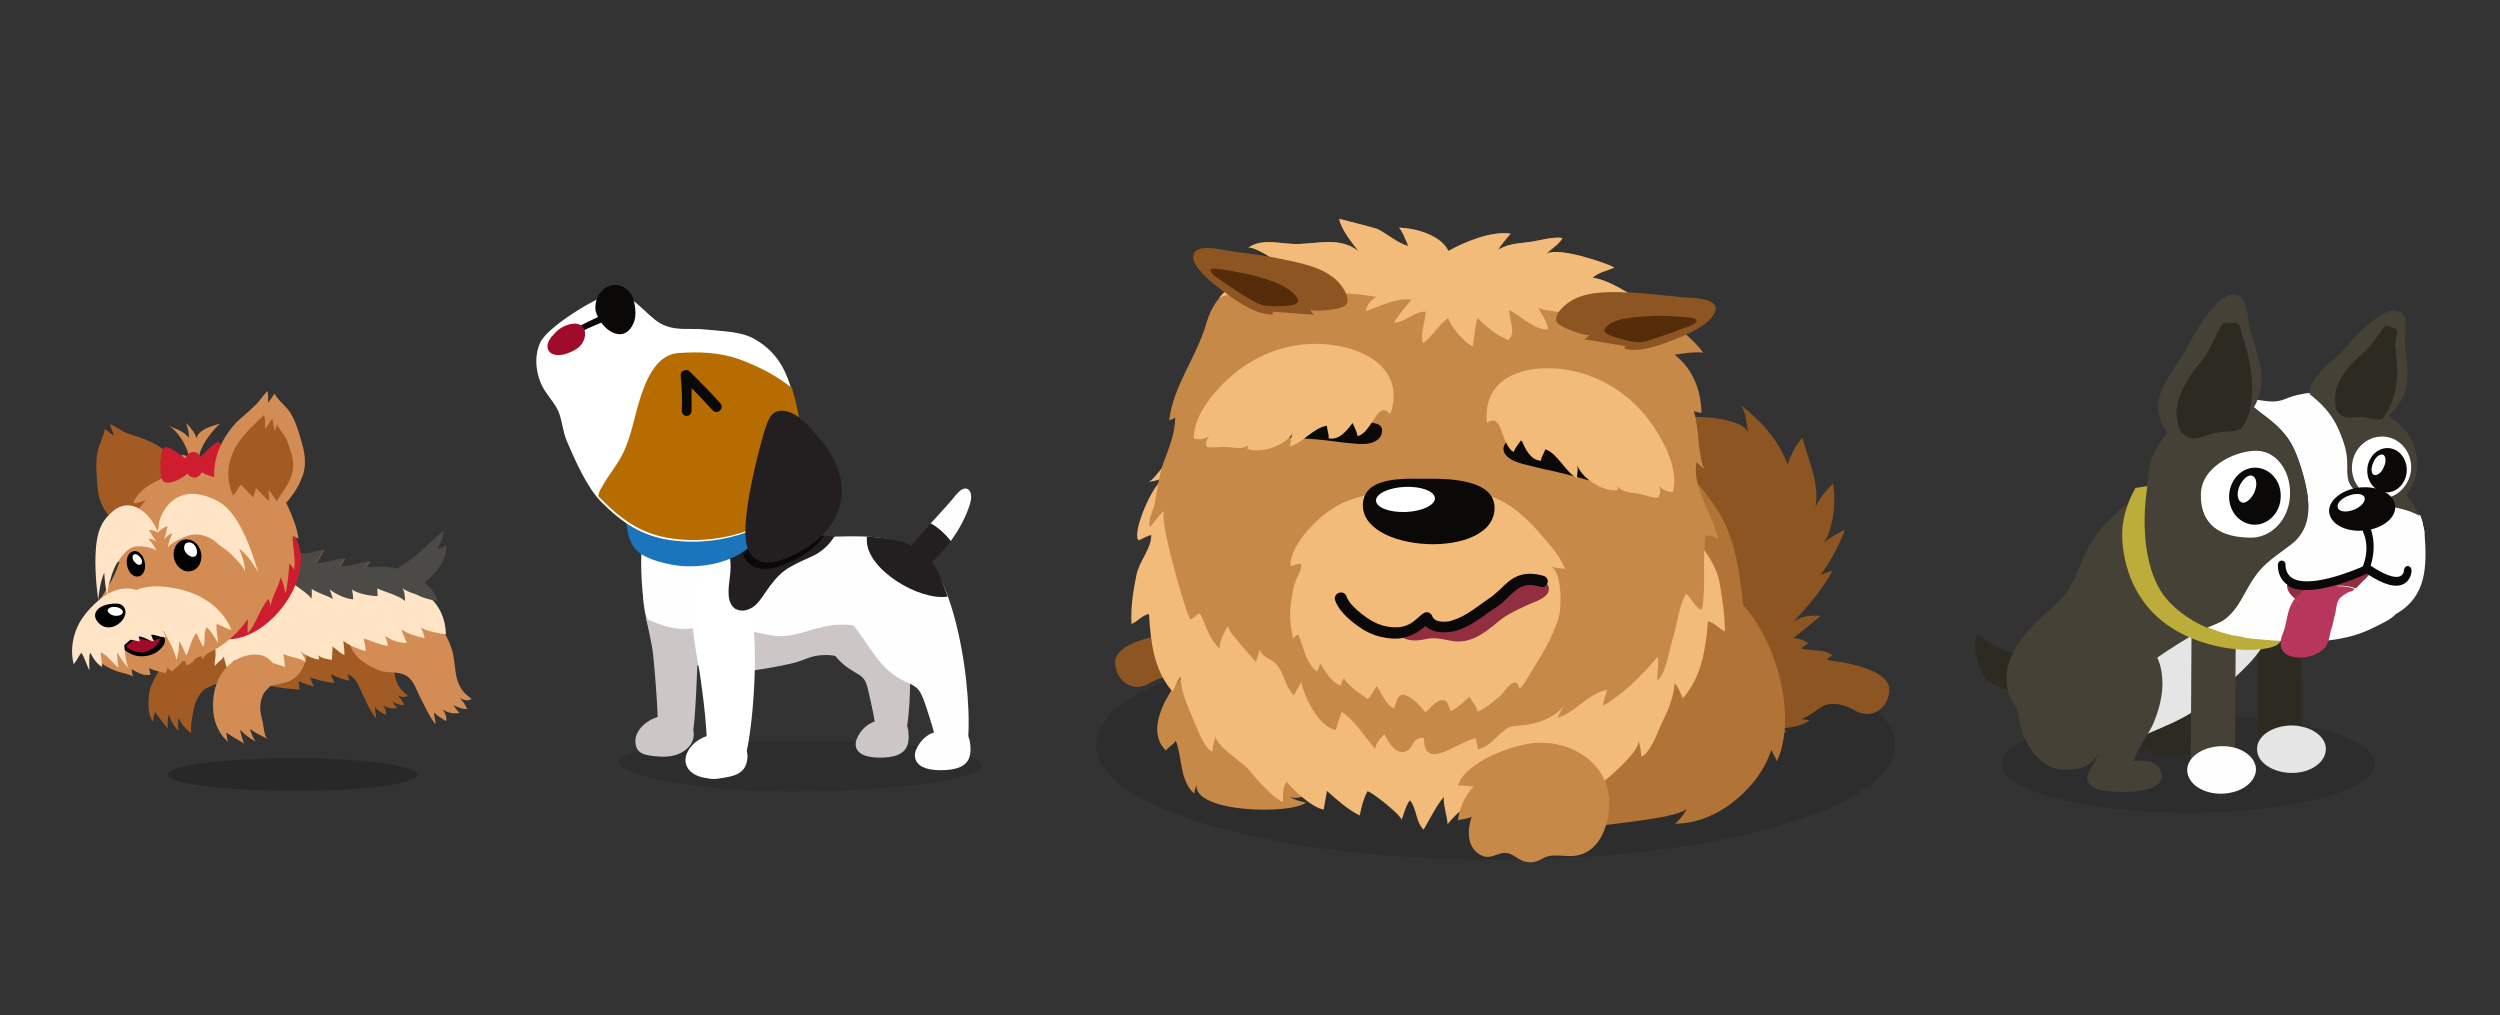 <?xml version="1.0" encoding="utf-8"?>
<!-- Generator: Adobe Illustrator 24.2.3, SVG Export Plug-In . SVG Version: 6.00 Build 0)  -->
<svg version="1.1" id="Layer_1" xmlns="http://www.w3.org/2000/svg" xmlns:xlink="http://www.w3.org/1999/xlink" x="0px" y="0px"
	 viewBox="0 0 458 186" style="enable-background:new 0 0 458 186;" xml:space="preserve">
<rect x="0" y="0" width="458" height="186" fill="#333333" stroke="none"/>
<style type="text/css">
	.st0{fill:none;}
	.st1{fill:#FEFEFE;}
	.st2{fill:#231F20;}
	.st3{opacity:0.3;fill:#231F20;}
	.st4{fill:#CCC7C6;}
	.st5{fill:#FFFFFF;}
	.st6{fill:#0B0808;}
	.st7{fill:#1B75BC;}
	.st8{fill:#B76C00;}
	.st9{fill:#A00A2B;}
	.st10{fill:#2D2A21;}
	.st11{fill:#E5E5E5;}
	.st12{fill:#D3834C;}
	.st13{fill:#454136;}
	.st14{fill:#BCAC39;}
	.st15{fill:#912F41;}
	.st16{fill:#B7375C;}
	.st17{fill:#8C5522;}
	.st18{fill:#C68947;}
	.st19{fill:#B27436;}
	.st20{fill:#D6D6D6;}
	.st21{fill:#F2BB79;}
	.st22{fill:#552D0A;}
	.st23{fill:#4C4A46;}
	.st24{fill:#A35B24;}
	.st25{fill:#D38D54;}
	.st26{fill:#FFE5C5;}
	.st27{fill:#CE1D2E;}
	.st28{opacity:0.25;fill:#0B0808;}
</style>
<line class="st0" x1="391.6" y1="145" x2="394.7" y2="143.2"/>
<g>
	<g>
		<path class="st1" d="M170.5,95.9c2.1-2.3,4.1-4.5,4.6-5.2c0.6-0.7,1.4-1.5,2.2-1.1c0.8,0.5,0.7,1.8,0.4,2.7
			c-0.6,2.1-1.9,4.6-3.5,6.8C173.1,97.8,171.9,96.7,170.5,95.9z"/>
		<path class="st2" d="M170.5,95.9c1.4,0.8,2.7,1.9,3.6,3.3c-1.7,2.4-3.8,4.5-5.9,5.4c-1,0.4-3.3,0.8-3.2-1.5
			C165,102.2,167.8,98.9,170.5,95.9z"/>
	</g>
	<path class="st3" d="M113.3,139.5c0,2.5,13.6,5.5,31.7,5.5c18.1,0,34.9-2.2,34.9-4.7c0-2.5-13.4-4.6-31.4-4.6
		C130.4,135.7,113.3,136.9,113.3,139.5z"/>
	<g>
		<g>
			<g>
				<g>
					<path class="st4" d="M162.4,102.3c-0.2-0.3-7.9-7.3-14.8-0.9c-3,2.8-1.7,7.6,0.5,10.8c2.6,3.8,3.8,8.2,8.1,10.7
						c0.6,0.4,1.3,0.7,1.8,1.2c0.7,0.7,0.9,1.7,1.1,2.6c0.6,2.6,1.3,5.4,1.4,8.1c0,0.7-0.2,1.3,0.3,1.9c0.6,0.6,2.8,1.8,3.5,1.5
						C167.4,136.7,168.3,112.1,162.4,102.3z"/>
				</g>
				<path class="st4" d="M161.2,138.8c-4.6,0-4.8-2.2-4.2-3.5c0.7-1.8,2.2-2.7,2.9-3c2.1-0.7,6.1-1.8,6.5,1.6
					C166.7,136.7,166.1,138.8,161.2,138.8z"/>
			</g>
		</g>
		<g>
			<g>
				<g>
					<path class="st4" d="M128.2,106.1c-0.3-1.6-0.9-3-2.2-3.8c-2.9-2-6.4-1.2-7.6,2.1c-1.8,5.3,0.8,10.6,1.3,16
						c0.3,3,0.7,8.1,0.8,11.2c0,1.1-0.6,2.5-0.9,3.1c-0.5,1.2,6.7,2.7,7.2,0.4c0.9-4.3,1.1-20.6,1.3-22.8
						C128.4,110.6,128.6,108.2,128.2,106.1z"/>
				</g>
			</g>
		</g>
		<g>
			<g>
				<g>
					<path class="st1" d="M167.6,100.7c-3.5-3-12.8-2.4-14.2-2.4c-2.4,0.2-3.4-0.4-5.7-0.9c-1.3-0.3-2.5-0.9-3.6-1.4
						c-1.2-0.6-2.7-1.2-3.7-2c-3.3-2.7-5.6-5.2-10.2-5.2c-3.4,0-6.7,1.6-8.9,4.1c-1.1,1.2-1.9,2.6-2.6,4.1c-0.8,1.8-1.1,2.4-1.2,4.4
						c-0.2,4.1,0.4,9.8,0.9,11.4c1,2.8,3.6,5.3,6.6,7.3c6.1,4,13.4,2.6,20,1.2c2.8-0.6,3.5-1.6,6.5-1.6c2.7,0,6,1.4,8.7,1.2
						c4.9-0.4,8.4-3.3,10.3-8C172,108.9,170.9,103.6,167.6,100.7z"/>
				</g>
			</g>
			<path class="st4" d="M159.5,116.2c-1.9-1.8-4.1-1.9-6.6-1.7c-3.7,0.3-7.2,2.4-10.9,2c-3.7-0.5-7.5-1.7-11-3.1
				c-1.7-0.7-0.6,1.6-2.6,1.6c-1.9,0-2.6,0.6-6.2-0.2c-0.8-0.2-3.2-1.1-3.9-1.5c1,2.7,3.6,5.1,6.5,7.1c6.1,4,13.4,2.6,20,1.2
				c2.8-0.6,3.5-1.6,6.5-1.6c2.7,0,6,1.4,8.7,1.2c0.2,0,0.4,0,0.7-0.1C161.3,119.3,161,117.6,159.5,116.2z"/>
		</g>
		<g>
			<g>
				<g>
					<path class="st4" d="M116.4,135.6c0,2.5,1.5,2.8,4.4,3c3.9,0.3,6.2-1.8,6.3-3.9c0.1-2.1-2.3-3.9-5.2-3.6
						C119,131.3,116.5,133.5,116.4,135.6z"/>
				</g>
			</g>
		</g>
		<g>
			<g>
				<path class="st5" d="M137.4,111.2c-1.5-5.2-7.9-8.6-9.8-3.4c-1.6,4.6-0.3,10.3,0.6,15.5c0.4,2.7,1.9,13.3,1,15.4
					c-0.3,0.7-2.1,1.3-1.4,2.4c1.7,3.1,6.9,1,8-0.5C137.7,138,139.4,118,137.4,111.2z"/>
			</g>
			<path class="st2" d="M133.5,109.2c-0.2-2.5,0.7-4.5,0.2-7.1c-0.1-0.5-0.2-0.9-0.3-1.4c2.7-1.7,5.1-4.1,5.5-7.2c0-0.3,0-0.5,0-0.8
				c0.5,0.4,0.9,0.8,1.4,1.2c1,0.8,2.5,1.4,3.7,2c1.2,0.6,2.4,1.2,3.6,1.4c2.2,0.5,3.2,1,5.3,0.9c-1,1.7-2.5,3-4.3,3.8
				c-4.5,2-5.7,2.6-8.5,6.7c-0.6,0.9-1.2,1.8-2,2.4c-0.8,0.6-2,1-3,0.6C134.2,111.5,133.6,110.3,133.5,109.2z"/>
			<path class="st6" d="M138.9,93.6c0-0.3,0-0.5,0-0.8c0.5,0.4,0.9,0.8,1.4,1.2c1,0.8,2.5,1.4,3.7,2c1.2,0.6,2.4,1.2,3.6,1.4
				c1.4,0.3,2.3,0.6,3.3,0.8c-1.7,2.5-4.7,4.4-8.3,5.6c-2.8,0.9-5.6,0.5-6.6-2.5c-0.2-0.6-0.3-1.5-0.3-2.5
				C137.4,97.5,138.6,95.7,138.9,93.6z"/>
			<g>
				<g>
					<g>
						<path class="st5" d="M125.7,138.4c-0.7,2.6,1.8,4.4,5.3,4.2c4.1-0.2,5.6-1.2,5.9-3.5c0.4-2.3-1.8-4.4-4.9-4.6
							C128.9,134.4,126.4,136.2,125.7,138.4z"/>
					</g>
				</g>
			</g>
		</g>
		<g>
			<g>
				<path class="st1" d="M170.3,102.6c-0.2-0.3-9-6.9-15.6,0.6c-2.9,3.2-1,8.2,1.6,11.3c3.1,3.8,4.8,8.2,9.6,10.4
					c0.7,0.3,1.4,0.6,2,1.1c0.8,0.7,1.1,1.7,1.5,2.7c0.9,2.7,1.9,5.6,2.3,8.4c0.1,0.7-0.1,1.4,0.5,1.9c0.6,0.6,3.1,1.6,3.8,1.2
					C179,138.4,177.5,112.4,170.3,102.6z"/>
			</g>
			<path class="st2" d="M173.6,109.3c-5.2,0.8-14.9-5-14.8-10.4c0-0.2,0-0.4,0-0.6c3.2,0.2,7,0.6,8.9,2.2c0.2,0.2,0.5,0.5,0.7,0.7
				c1.2,0.6,2,1.3,2.1,1.4C171.9,104.4,172.7,106.7,173.6,109.3z"/>
			<path class="st1" d="M172.3,141.1c-4.8,0-5-2.4-4.5-3.7c0.8-1.9,2.3-2.9,3-3.1c2.2-0.7,6.4-1.9,6.9,1.7
				C178.1,138.9,177.5,141.1,172.3,141.1z"/>
		</g>
		<g>
			<path class="st7" d="M131.7,87.6c8.1,0.8,10.2,9.2,5.3,12.9c-4.2,3.2-9.5,3.4-12.1,3.2c-2.9-0.3-6.4-1.2-8.1-2.7
				c-1.8-1.7-1.8-3.8-2.2-6c-0.1-0.5-0.2-1.1,0-1.6c0.2-0.7,0.8-1.2,1.4-1.7C120,88.4,126,87,131.7,87.6z"/>
		</g>
		<g>
			<g>
				<path class="st5" d="M112.2,53.8c3.2-0.6,6,3.8,8.7,5.4c2.8,1.6,5.5,0.8,8.7,1.2c2.7,0.3,6.2,0.3,8.6,1.7
					c4.8,2.7,6.4,6.9,7.4,11.9c1.5,6.7,2.1,12.3-1.4,18.4c-2,3.6-11,7.9-21,6.6c-5.6-0.7-9.3-3.3-13-7c-2.7-2.7-4.9-7.8-6.4-11.3
					c-0.7-1.7-0.8-3.5-1.4-5.1c-0.8-2-2.6-3.5-3.4-5.6c-0.9-2.3-1.1-5,0-7.3C100.3,59.9,109.3,54.3,112.2,53.8z"/>
				<path class="st8" d="M110.4,89c1.1-2,2.6-3.7,3.6-5.7c1.7-3.3,2.2-7.1,3.4-10.7c1-3.1,2.9-7.5,6.6-7.9c3.8-0.3,7.7-0.2,11.4,1.1
					c3.3,1.2,6.9,3,9.7,5.3c0.2,0.9,0.5,1.7,0.7,2.6c1.5,6.7,2.1,12.3-1.4,18.4c-2,3.6-11,7.9-21,6.6c-5.6-0.7-9.3-3.3-13-7
					c-0.3-0.3-0.5-0.5-0.8-0.8C109.7,90.2,110,89.6,110.4,89z"/>
				<path class="st6" d="M116.1,59.1c0.4-0.9,0.4-2.3,0.1-3.6l0,0c0,0,0,0,0,0c0,0,0,0,0,0l0,0c-0.3-1.4-0.7-1.9-1.4-2.5
					c-2.5-2.1-6.1,0.2-5.7,3.9l0,0c0,0,0,0,0,0c0,0,0,0,0,0l0,0C110.1,60.6,114.4,63.3,116.1,59.1z"/>
			</g>
			<path class="st2" d="M143.1,102.6c-2.7,0.9-5.2,0.6-6.2-2.4c-1.6-4.7,2.8-20.3,3.3-21.7c0.6-1.8,1.2-3.6,3.7-3.2
				c2.8,0.5,5.3,3.9,7,6C157.8,90.1,153.3,99.1,143.1,102.6z"/>
			<path class="st6" d="M124.7,68.7c0,0,0,0.1,0,0.1c0.2,2.2,0.3,4.3,0.2,6.4c0,0.6,0.4,1,0.9,1c0.5,0,0.9-0.4,0.9-1c0,0,0,0,0,0
				c0-1.4,0-2.7,0-4.1c1.3,1.3,2.6,2.7,3.9,4.1c0.4,0.4,0.9,0.4,1.3,0c0.4-0.4,0.4-1,0-1.4c-1.8-2-3.7-3.9-5.6-5.8
				c-0.3-0.3-0.7-0.3-1-0.1C124.9,68,124.7,68.3,124.7,68.7z"/>
			<path class="st6" d="M105.6,61.2c0.1,0.1,0.3,0.1,0.4,0c0.3-0.1,0.6-0.4,0.8-0.6c0.3-0.1,0.6-0.3,0.8-0.4
				c0.9-0.4,1.9-0.8,2.8-1.2c0.3-0.1,0.4-0.5,0.3-0.8c-0.1-0.3-0.5-0.4-0.8-0.3c-1,0.5-1.9,0.9-2.9,1.4c-0.5,0.3-1.1,0.5-1.6,0.8
				c-0.1,0.1-0.4,0.1-0.4,0.3C105,60.8,105.3,61.1,105.6,61.2z"/>
			<path class="st9" d="M101.5,61.2c-2.8,2.7-0.4,5.4,4,2.8c2.6-1.5,2.4-6.1-2-4.3C102.6,60.1,102,60.6,101.5,61.2z"/>
		</g>
	</g>
</g>
<g>
	<path class="st10" d="M374.2,121.1c0-1.2-0.3-3.7-2-2.7c-0.6,0.4-0.8,1.1-1.6,1.3c-1,0.2-2.8-0.3-3.8-0.7c-1.6-0.6-3.1-1.9-4.5-2.9
		c-0.9,1.5-0.3,5.1,0.6,6.7c0.5,0.9,1,1.7,1.9,2.3c0.6,0.4,1.2,0.7,1.9,1c1,0.4,1.8,0.2,2.8,0.2c0.9,0.1,1.5,0.1,2.2-0.5
		C373.3,125,374.2,123,374.2,121.1z"/>
	<path class="st3" d="M435.1,139.9c0,5-15.3,9-34.2,9c-18.9,0-34.2-4-34.2-9c0-5,15.3-9,34.2-9C419.8,130.9,435.1,134.9,435.1,139.9
		z"/>
	<path class="st10" d="M388.2,134.2c-4.2,0.2-7.4-4.5-8.2-8.6c-0.7-3.8-0.7-8.3,2.2-11.2c2.6-2.7,5.2-5.4,9-6.2
		c2.6-0.5,5.2-0.5,7.6,0.4c3.7,1.3,6.6,3.9,7.3,7.9c0.7,4.6-1.1,8.5-3.1,12.5c-0.9,1.8-1.8,2.7-0.4,4.3c1.2,1.4,3.6,1.4,3.7,3.9
		c-2.6,0.9-9.7,1.7-12.3,0.6c-3.6-1.5,1.2-6.8,2.1-9.3c-0.2,1.6-3.5,4-4.8,4.8C390.2,133.8,389.2,134.2,388.2,134.2z"/>
	<g>
		<polygon class="st10" points="421.7,137.4 413.6,137.2 413.5,106.9 421.6,107.1 		"/>
		<path class="st11" d="M413.5,137.3c0,2.4,2.9,4.3,6.4,4.3c3.5,0,6.2-2,6.2-4.4c0-2.4-2.9-4.3-6.4-4.3
			C416.2,133,413.4,134.9,413.5,137.3z"/>
	</g>
	<g>
		<g>
			<path class="st12" d="M388.1,122.5c-0.1,4.7,3.3,8.6,7.6,8.7c4.3,0.1,7.9-3.6,8-8.3c0.1-4.7-3.3-8.6-7.6-8.7
				C391.8,114.1,388.2,117.8,388.1,122.5z"/>
		</g>
		<g>
			<path class="st13" d="M398.8,118.2c6.2-3.9,12.4-6.8,18.1-8.5c-0.1-1.1-0.3-2.3-0.6-3.5c-1.4-5-3.3-8.8-6.9-12.7
				c-5.7-6.3-15.4-5.2-21.4,0.2c-2.8,2.5-4.7,4.9-6.2,8.2c-1.5,3.3-2.3,6.3-5.1,8.8c-2.8,2.4-6.3,5.5-8,9.1c-2,4.2-1.1,7.7,1.2,10.6
				c2.2,2.7,5.6,4.8,9,6.1C383,130.4,390,123.8,398.8,118.2z"/>
			<path class="st11" d="M390.2,136c3.9-2.2,8.6-3.4,12.2-6.1c3.2-2.4,6.6-5.2,9.5-8.2c3.5-3.7,5.3-7.5,5-12.1
				c-5.7,1.7-11.9,4.6-18.1,8.5c-8.9,5.6-15.9,12.2-20,18.3c1.1,0.4,2.2,0.8,3.3,1C385.4,138.4,387.4,137.6,390.2,136z"/>
		</g>
	</g>
	<g>
		<g>
			<g>
				
					<rect x="390.3" y="121.3" transform="matrix(5.994482e-03 -1 1 5.994482e-03 277.702 529.973)" class="st13" width="30.2" height="8.1"/>
			</g>
			<g>
				<path class="st1" d="M400.7,141.2c0.1,2.4,2.9,4.3,6.4,4.2c3.5-0.1,6.2-2.1,6.2-4.5c-0.1-2.4-2.9-4.3-6.4-4.2
					C403.4,136.8,400.6,138.8,400.7,141.2z"/>
			</g>
		</g>
	</g>
	<path class="st14" d="M391.2,89.4l3.7-0.6c-0.6,1.9-1,3.4-1,5.5c0,5.8,1.5,12.1,5.9,15.8c2.5,2.1,5.3,3.8,8.7,3.8
		c2.8,0,5.5-0.3,8,1.3c2.3,1.5,1.6,3-0.9,3.5c-3.1,0.7-6.8,0.3-9.8-0.4c-3-0.7-6-1.9-8.6-3.7c-5.2-3.6-8-9.3-8.4-15.7
		C388.6,95.5,389.6,92.3,391.2,89.4z"/>
	<path class="st13" d="M378.4,141c-4.2,0.3-7.5-4.4-8.4-8.5c-0.8-3.8-0.8-8.3,2.1-11.3c2.6-2.7,5.1-5.5,9-6.3
		c2.6-0.6,5.2-0.5,7.6,0.3c3.7,1.3,6.7,3.8,7.3,7.9c0.5,3.2-0.2,6.2-1.4,9.2c-1,2.4-3,4.6-3.7,7.1c1.8-0.2,4.3-0.1,5,2
		c1.6,4.6-10,3.9-11.8,3.1c-3.6-1.5-0.6-3.8,0.4-6.5C382.5,141.4,379.4,140.9,378.4,141z"/>
	<g>
		<path class="st13" d="M429,64.4c1.8-1.8,7.7-9.1,10.8-7.2c1.6,1,0.6,4.3,0.8,6.1c0.7,5.3,0.9,8.2-1.5,11.2c-0.8,1.1-2,2.1-3.5,3.3
			c-0.8,0.6-1.5,0.9-2.1,1c-1.6,0.3-3-0.7-5.1-0.7c-2.2,0-3.6,0.2-4.7-1.7c-0.2-0.3-0.3-0.6-0.4-0.9C421.3,70.4,426,67.4,429,64.4z"
			/>
		<g>
			<path class="st1" d="M413.2,105.3c1.8-2.4,4.3-3.9,6.6-5.8c2.6-2.1,3.3-5.1,3-8.4c-0.3-2.6-1.4-6.4-2.5-8.8
				c-1.2-2.7-3.3-4.6-5.6-6.3c-1-0.7-2.3-2-3.4-2.4c-0.8-0.3-2.2-0.2-3.5-0.2c0,0,0.1,0,0.1,0c1.9-0.5,3.9-0.4,6-0.1
				c2.6,0.4,3.4,0.4,5.5-0.5c0.3-0.1,0.6-0.2,0.9-0.3c0,0,0.1,0,0.1,0c0.3-0.1,0.6-0.2,0.8-0.2c0,0,0,0,0,0c0.6-0.1,1.2-0.3,1.9-0.3
				c0,0,0,0,0,0c0.2,0.1,0.3,0.2,0.5,0.4c2.5,2.1,4.1,4.1,5.4,7.3c0.6,1.5,1,2.9,1.1,4.5c0.1,1.5-0.2,3.1,0.5,4.4
				c2.5,4.5,8.9,3.6,12.8,5.8c0,0,0,0,0,0c0.1,0.3,0.2,0.5,0.3,0.8c0,0,0,0,0,0.1c0.1,0.3,0.2,0.5,0.2,0.8c0,0.1,0,0.2,0.1,0.3
				c0,0.2,0.1,0.4,0.1,0.6c0.1,0.3,0.1,0.7,0.1,1c0.4,5.7,0.4,11.3-5.3,14.5c-0.9,1-2.3,1.6-3.9,2.4c-6.5,3.4-14.5,2.8-21.4,2.2
				c-0.4,0-0.8-0.1-1.1-0.1c-0.2,0-0.4-0.1-0.7-0.1c-0.2,0-0.3,0-0.5-0.1c-0.3-0.1-0.6-0.1-0.9-0.2c-0.1,0-0.2,0-0.2,0
				c-0.4-0.1-0.7-0.2-1.1-0.2c0,0-0.1,0-0.1,0c-0.4-0.1-0.8-0.2-1.1-0.3c0,0,0,0,0,0c-1.2-0.3-2.3-0.7-3.5-1.2c0,0,0,0,0,0
				c1.2-0.5,2.4-0.9,3.2-1.5C410.2,111.3,411.2,108.1,413.2,105.3z"/>
			<path class="st13" d="M393.3,89.8c0.3-2.5,0.3-4.9,1.3-6.8c3-6,7.7-8,13.2-9.4c1.3,0.1,2.7,0,3.5,0.2c1.2,0.4,2.4,1.7,3.4,2.4
				c2.3,1.7,4.3,3.6,5.6,6.3c1.1,2.4,2.2,6.2,2.5,8.8c0.4,3.3-0.3,6.3-3,8.4c-2.3,1.8-4.9,3.3-6.6,5.8c-2,2.7-2.9,6-5.7,8
				c-0.8,0.6-2,1-3.2,1.5c-3.4-1.5-6.5-3.7-8.5-6.8C392.9,103.4,392.4,96.2,393.3,89.8z"/>
			<path class="st13" d="M430.5,88.7c-0.7-1.3-0.4-3-0.5-4.4c-0.1-1.6-0.5-3-1.1-4.5c-1.2-3.2-2.8-5.2-5.4-7.3
				c-0.1-0.1-0.3-0.2-0.5-0.4c3.8-0.4,7.8,0.5,11.1,2.1c3.1,1.5,7.9,4.4,8.4,8.6c0.2,0.4,0.3,0.9,0.3,1.3c0.2,2.5-0.6,4.9-2,6.6
				c1,1.1,1.8,2.4,2.4,3.8C439.5,92.2,433.1,93.1,430.5,88.7z"/>
		</g>
		<g>
			<path class="st5" d="M403.2,90.5c-0.1,4.4,2.1,7.9,9,8c3.6,0.1,6.9-2.9,7.3-7.3c0.4-4.4-2.1-8.3-5.7-8.6
				C410.2,82.3,403.3,85.2,403.2,90.5z"/>
			<path class="st6" d="M408.4,90.4c-0.3,2.9,1.6,5.4,4.2,5.7c2.6,0.3,5-1.9,5.2-4.7c0.3-2.9-1.6-5.4-4.2-5.7
				C411.1,85.4,408.7,87.5,408.4,90.4z"/>
			<path class="st1" d="M413,90.2c-0.6,1.3-1.7,2.2-2.4,1.8c-0.7-0.3-0.9-1.7-0.3-3s1.7-2.2,2.4-1.8C413.4,87.5,413.6,88.9,413,90.2
				z"/>
		</g>
		<g>
			<path class="st5" d="M430.9,85.1c-0.3,3.1,1.8,5.9,4.8,6.2c3,0.3,5.6-2,6-5.1c0.3-3.1-1.8-5.9-4.8-6.2
				C433.9,79.7,431.2,82,430.9,85.1z"/>
			<path class="st6" d="M433.7,85.8c-0.2,2.2,1.2,4.2,3.2,4.4c2,0.2,3.8-1.5,4-3.7c0.2-2.2-1.2-4.2-3.2-4.4
				C435.7,81.9,433.9,83.6,433.7,85.8z"/>
			<path class="st1" d="M436.7,85.6c-0.4,1-1.2,1.6-1.8,1.4c-0.5-0.2-0.6-1.2-0.1-2.3c0.4-1,1.2-1.6,1.8-1.4
				C437.1,83.6,437.2,84.6,436.7,85.6z"/>
		</g>
		<path class="st13" d="M400,64.8c1.5-2.5,6.1-12.1,10-10.7c2,0.7,1.7,4.8,2.3,6.7c2,5.9,2.8,9.1,1,13.1c-0.7,1.4-1.6,2.9-3,4.6
			c-0.7,0.9-1.4,1.3-2,1.6c-1.7,0.7-3.4-0.1-5.6,0.3c-2.3,0.5-3.8,1.1-5.4-0.9c-0.2-0.3-0.5-0.6-0.7-1
			C393.2,73.4,397.6,68.9,400,64.8z"/>
		<path class="st10" d="M412.4,73.7c0.6-4.4-0.3-8.3-1.7-12.5c-0.2-0.5-0.2-1.4-0.6-1.8c-0.7-0.6-0.5-0.2-1.3-0.2
			c-1.1-0.1-1.4-0.4-2.1,0.9c-1.2,2.1-1.9,4.4-3.5,6.2c-2,2.3-3.9,5.3-4.4,8.4c-0.2,1.5,0.1,3.1,0.8,4.5c1.8,1.8,3.2,1,5.5,0.3
			c2.2-0.7,3.9-0.1,5.5-1C411.7,77.1,412.2,75.5,412.4,73.7z"/>
		<path class="st10" d="M438.4,73c1.2-3.6,0.7-6.3,0.4-10.1c0-0.4,0.5-2,0.3-2.4c-0.4-0.7-0.3-0.2-0.9-0.5c-0.8-0.3-1-0.6-1.7,0.3
			c-1.2,1.5-2.2,3.3-3.7,4.5c-1.8,1.5-3.8,3.6-4.7,6.2c-0.4,1.2-0.4,2.6-0.1,4c1.1,1.9,2.3,1.5,4.1,1.4c1.7-0.1,3,0.7,4.3,0.4
			C437.3,75.7,437.9,74.5,438.4,73z"/>
		<g>
			<g>
				<path class="st15" d="M433.6,104.9c-0.6-0.3-1.5-0.1-2.1,0.1c-1.4,0.4-2.7,1.2-4.1,1.5c-1.7,0.4-3.4,0.7-5.2,0.7
					c-0.8,0-3.3-1.3-3.2,0.2c0,0.9,0.8,1.8,1.6,2.4c1-1.3,2.6-2.6,4.4-2.5c0.6,0,1,0.3,1.5,0.2c0.6,0,1.3-0.2,2-0.2
					c1.2,0,2.1,0.1,3.1,0.5c0.6-0.6,1.1-1.2,1.8-1.8C433.7,105.5,434.4,105.4,433.6,104.9z"/>
				<path class="st16" d="M421.3,110.3c-0.3-0.1-0.6-0.3-0.9-0.6c-0.2,0.2-0.3,0.4-0.4,0.6c-1.1,1.8-1,3.9-1.8,5.8
					c-0.6,1.3-0.7,3.3,1.1,4c1.4,0.6,3.3,0.4,4.6-0.1c0.7-0.3,1.3-0.6,1.8-1.1c0.6-0.6,0.8-1.3,1-2c0.2-0.7,0.2-1.2,0.5-2
					c0.3-0.9,0.3-1.5,0.6-2.4c0.2-0.8,0.2-1.8,0.6-2.5c0-0.1,0.1-0.1,0.1-0.2c0.1-0.2,0.3-0.4,0.5-0.6c-1.1,0.4-2.3,0.8-3.5,1.2
					C424.1,110.9,422.6,110.9,421.3,110.3z"/>
				<path class="st16" d="M426.3,107.5c-0.5,0-0.9-0.2-1.5-0.2c-1.8,0-3.4,1.3-4.4,2.5c0.3,0.3,0.7,0.5,0.9,0.6
					c1.3,0.6,2.8,0.6,4.1,0.2c1.1-0.3,2.3-0.7,3.5-1.2c0.3-0.3,0.6-0.5,1-0.7c0.1-0.1,0.5-0.3,1-0.4c0.2-0.1,0.3-0.3,0.5-0.4
					c-1-0.4-1.8-0.5-3.1-0.5C427.6,107.2,427,107.4,426.3,107.5z"/>
			</g>
			<path class="st6" d="M426.7,93.8c0.2,2.2,3,3.7,6.4,3.4c3.3-0.3,5.9-2.3,5.7-4.5c-0.2-2.2-3-3.7-6.4-3.4
				C429.1,89.6,426.5,91.7,426.7,93.8z"/>
			<path class="st1" d="M431.2,93.4c-1.3,0.5-2.7,0.4-2.9-0.4c-0.3-0.7,0.6-1.7,2-2.2c1.3-0.5,2.7-0.4,2.9,0.4
				C433.4,91.9,432.5,92.9,431.2,93.4z"/>
			<g>
				<path class="st6" d="M433.3,105c0.3,0,0.5-0.2,0.7-0.5c1.8-4.6,0.2-8,0.1-8.1c-0.2-0.4-0.6-0.5-0.9-0.1c-0.3,0.3-0.4,1-0.2,1.4
					c0.1,0.1,1.2,2.6-0.1,6c-0.2,0.5-0.1,1.1,0.2,1.3C433.1,104.9,433.2,105,433.3,105z"/>
				<path class="st6" d="M420.5,107.9c4.3,1,11.4-2,13.1-2.8c3.2,2.1,5.4,2.7,6.9,1.8c1-0.6,1.3-1.8,1.3-2.4c0-0.4-0.3-0.8-0.7-0.8
					c-0.4,0-0.7,0.4-0.7,0.8c0,0,0,0.7-0.6,1c-0.4,0.3-1.9,0.6-5.7-2c-0.2-0.1-0.4-0.1-0.6,0c-2.8,1.3-10.8,4.4-13.7,2.3
					c-0.7-0.5-1.1-1.3-1.1-2.4c0-0.4-0.3-0.7-0.7-0.7c-0.4,0-0.7,0.4-0.7,0.8c0,1.6,0.6,2.8,1.7,3.6
					C419.3,107.5,419.9,107.7,420.5,107.9z"/>
			</g>
		</g>
	</g>
</g>
<g>
	<path class="st17" d="M321.1,123.3c-0.6,0.5-1.1,1-1.7,1.6c-4.7,4.5-11.6,8.4-18.1,5.4c-8.5-3.9-3.4-12.2,1.3-16.9
		c2.5-2.4,6.2-3.8,8.4-6.5c0.5-0.7,2.7-6.1,2.3-5.8c-1.1,0.8-3.1,0.9-4.2,1.6c0.4-1.3,0.1-3.1,0.5-4.4c-2.6,0.8-4.2,2.9-5.9,4.9
		c-0.3-0.1-0.5-0.2-0.8-0.3c0.2-1.5-0.7-3-0.7-4.4c0,1.2-4.4,6-5.2,7.4c-0.3-1.6-1.5-3.7-1.8-5.2c-1.1,0.9-2.5,2-3.3,3.2
		c-0.6-3.2,0.9-7.3,3-10c-2.2,0.9-4.6,2-6.9,2.3c3.2-4.7,6.7-8.8,12-11.1c-1-0.2-3.1-1.1-4.2-1.1c3.8-2.2,8.5-2.4,12.3-4.5
		c-0.7-0.6-1.2-1.8-2-2.4c2.4-1.4,13.5-0.8,14.2,2.3c-0.4-1.7-0.3-3.5-1.3-5.1c3.6,2.8,6.7,6.1,8.5,10.8c0.5-1.7,1.6-3.7,2.7-4.9
		c1,3.9,3.2,8.3,2.4,12.7c0.7-1.7,2.1-3.2,3.2-4.3c0.7,3.3-0.1,8.9-1.7,10.8c1.2-1,2.5-1.6,3.9-2.4c-1,2.9-3.3,7-4.5,8.3
		c0.7-0.3,1.6-0.5,2.2-0.8c-1.5,3.2-4.7,6.7-7.1,9.4c1.9-1.3,3.3-1.1,5-1.1C329.2,116.4,325.2,119.5,321.1,123.3z"/>
	<path class="st17" d="M204.9,123.7c-0.3-0.5-0.5-1.2-0.6-1.9c0-0.1,0-0.1,0-0.2c0-0.1,0-0.2,0-0.2c0-0.1,0-0.1,0-0.2
		c0-0.1,0-0.2,0-0.2c0-0.1,0-0.1,0-0.2c0-0.1,0-0.1,0.1-0.2c1.1-3.3,8.5-4.3,11.3-4.7c-0.1-0.3-0.5-0.7-1-0.8c1-1.2,4.2-0.8,5.7-1.3
		c-0.3-0.4-0.9-0.7-1.3-0.9c0.8-0.7,1.7-0.9,2.7-1c0.7-0.1,1.5-0.1,2.2-0.2c1.7-0.1,3.4-0.9,5.2-1c4.3-0.2,10.7,2.7,12.8,7
		c3,6.3-2.9,10.7-8.2,10.8c-2.5,0-4.9,0.6-7.3,0.7c-1,0-2.4,0.2-3.4-0.1c0.2-0.1,0.4-0.6,0.6-0.7c-1.4-0.1-3.7-0.5-4.8-1.4
		c0.6-0.2,1.2-0.2,1.7-0.4c-0.9,0.4-3.7-2.3-4.8-2.5c-1.9-0.4-3.5,0.1-5.1,1C208.5,126.5,206.1,125.8,204.9,123.7z"/>
	<path class="st3" d="M347.2,136.5c0,11.6-32.8,21-73.2,21c-40.4,0-73.2-9.4-73.2-21c0-11.6,32.8-21,73.2-21
		C314.4,115.5,347.2,124.9,347.2,136.5z"/>
	<path class="st17" d="M345.5,128.7c0.3-0.5,0.5-1.2,0.6-1.9c0-0.1,0-0.1,0-0.2c0-0.1,0-0.2,0-0.2c0-0.1,0-0.1,0-0.2
		c0-0.1,0-0.2,0-0.2c0-0.1,0-0.1,0-0.2c0-0.1,0-0.1-0.1-0.2c-1.1-3.3-8.5-4.3-11.3-4.7c0.1-0.3,0.5-0.6,1-0.8
		c-1-1.2-4.2-0.8-5.7-1.3c0.3-0.4,0.9-0.7,1.3-0.9c-0.8-0.7-1.7-0.9-2.7-1c-0.7-0.1-1.5-0.1-2.2-0.2c-1.7-0.1-3.4-0.9-5.2-1
		c-4.3-0.2-10.7,2.7-12.8,7c-3,6.3,2.9,10.7,8.2,10.8c2.5,0,4.9,0.6,7.3,0.7c1,0.1,2.4,0.2,3.4-0.1c-0.2-0.1-0.4-0.6-0.6-0.7
		c1.4-0.1,3.7-0.5,4.8-1.4c-0.6-0.2-1.2-0.2-1.7-0.4c0.9,0.4,3.7-2.3,4.8-2.5c1.9-0.4,3.5,0.1,5.1,1
		C341.9,131.4,344.3,130.8,345.5,128.7z"/>
	<path class="st18" d="M239.8,132.9c-0.8-0.2-2.2-0.2-3.3-0.5c-0.7-0.2-1.3-0.6-1.5-1.2c-0.6-1.5,1.4-3.5,1.5-5.2
		c0.1-2.3-0.3-4.2-2-5.6c-3.5-2.9-10.8-2-14.4,0.2c-3.8,2.4-11.4,12.3-6.5,16.9c0.4-0.6,1.4-1.1,1.8-1.8c1.2,2.9,0.7,7.4,3.4,9.7
		c0-0.6,0.3-1.2,0.4-1.7c-0.7,5.2,17.3,5.6,20.1,3.3c-1.1-0.1-2.4-0.6-3.2-1.1C240.7,148.2,250.5,135.3,239.8,132.9z"/>
	<g>
		<g>
			<path class="st19" d="M215.2,112.8c1.8,3.9,3.6,6.6,6.8,8.9c3.9,2.8,6.9,6.7,10.6,9.7c8.5,6.9,18.4,10.2,28.8,11.6
				c7.7,1.1,15.7,2.1,23.5,0.7c3.5-0.6,6.8-2.1,10.4-2.7c2.8-0.4,5-1,7.5-2.7c4.8-3.3,7.6-8.4,11.5-12.6c3.3-3.6,6-7.3,5.3-12.8
				c-0.8-6.5-1.2-13-4.5-18.7c-3.4-5.7-8.9-10.7-14-14.6c-6.6-5.1-15.1-8.9-23-10.7c-15.8-3.6-35.4-5.1-50.6,2.5
				C213.2,78.7,208.3,97.4,215.2,112.8z"/>
			<g>
				<path class="st20" d="M257.2,108.4c23.4,0,43.2,11.1,49.8,26.4c-1.3,1.4-2.8,2.6-4.3,3.7c-2.5,1.7-4.7,2.2-7.5,2.7
					c-3.5,0.5-6.8,2-10.4,2.7c-7.8,1.4-15.7,0.3-23.5-0.7c-10.3-1.4-20.3-4.7-28.8-11.6c-3.7-3-6.7-7-10.6-9.7
					c-0.8-0.6-1.6-1.2-2.2-1.9C229.3,112.7,242.5,108.4,257.2,108.4z"/>
			</g>
		</g>
	</g>
	<path class="st19" d="M317.3,147.1c3.3-2.5,6-6,7.2-9.7c0.2,0.5,0.9,1.5,1,2.1c4.7-9.8-2-30.1-13-33.2c-7.1-2-15.9,3.9-11.9,13
		c1.2,2.8,3,3.3,1.1,6.5c-1.2,2-3.3,3.3-5.2,4.4c-4.2,2.3-8.9,3.2-13.4,4.5c-4.1,1.2-8,1.9-9.5,7.2c-1.4,4.8-0.1,10.4,4.6,12.1
		c4.6,1.7,10.4-1.9,14.9-2.7c2.1-0.4,15.2-1.5,16-3.3c-0.4,0.9-1.3,2.1-2.2,2.9C310.6,150.9,314.3,149.4,317.3,147.1z"/>
	<path class="st21" d="M315,106.6c-0.8-4.6-6.2-10.1-9.2-13.5c-1.6-1.8-2.8-3.4-4.1-5.5c-1.5-2.6-1.5-5.6-4.2-7.1
		c-2.4-1.3-6.6-1.9-9.3-2.4c-7.1-1.3-14.4-0.9-21.6-1.7c-1.4-0.1-2.8-0.3-4.2-0.4l0-0.1c-0.1,0-0.3,0-0.4,0c-0.1,0-0.3,0-0.4,0
		l0,0.1c-1.4,0.1-2.8,0.2-4.2,0.3c-8.5,0.7-18.1-0.2-26.3,2.2c-4.2,1.2-8.3,2.3-12.4,3.8c-1.5,0.5-3,0.9-4.3,1.7
		c-1,0.7-3.1,4.2-4.1,4.3c1.1-0.1,2.2-0.5,3.2-0.8c-2.1,0.5-6.3,10.2-4.9,11.5c0.7-0.3,1.5-0.8,2.3-1c0.1,2.4-2.2,4.8-2.7,7.3
		c-0.6,2.9-1.1,6.1-0.9,9c1.1-0.4,1.9-1.6,3.2-1.8c0.3,4.9,0.8,10.2,4.3,14.2c0.5-0.9,0.8-1.9,1.5-2.7c0,2.7,1.3,5.4,2.4,8
		c0.6,1.4,1.9,5.1,3.4,5.7c0.1-1,0.3-2,0.7-2.9c-0.6,1.4,4.9,5,5.7,5.9c2,2.3,3.9,4.7,6.5,6.3c0.1-1.3-0.1-2.8,0.7-3.8
		c1.2,1.6,4.9,4.9,6.8,5.1c0.2-1.1,0.4-2.3,0.6-3.4c1.9,1.7,3.8,3.4,6,4.5c0.3-1.5,0.7-3.1,1.4-4.4c0.2-0.4,6,4.1,6.3,5.2
		c0.4-1.2,0.8-2.7,1.5-3.6c1.3,1.6,1,3.9,2.5,5.4c1.2-2,2.2-4.2,3.7-6c-0.1,1.7,0.6,3.3,0.7,5c1.9-2.5,5.2-4.8,8-6.2
		c0.2,1.3,0,2.7-0.5,3.9c3.3-0.8,7-3.4,9.7-5.5c0.1,1.5-0.1,3-0.2,4.4c2.4-0.3,5.3-3.3,7.4-4.6c0,1.4-0.9,2.5-0.7,3.9
		c1.6-0.9,12.1-9,11.2-11.3c0.4,0.9,0.5,1.9,0.6,3c1.5-0.5,2.9-4.2,3.5-5.6c1.2-2.5,2.5-5.2,2.6-7.9c0.7,0.8,1,1.8,1.5,2.8
		c3.5-3.9,4.2-9.2,4.6-14.1c1.2,0.3,2.1,1.4,3.1,1.9C316,112.7,315.5,109.5,315,106.6z"/>
	<g>
		<path class="st18" d="M312.5,98.1c0.9,0,1.7,0.2,2.3,0.8c-1-4.8-4.9-9.5-4-14.3c0,0.2,1.2,1.1,1.4,1.3c-1.3-3.3-0.8-7.1-1.9-10.6
			c0.4,0.2,1,0.2,1.4,0.4c0-4.2-1.7-8.3-4.9-10.7c0.9-0.2,3.8-0.6,5.2-0.4c-2.6-4-15.8-13.4-20.2-13.7c1-1,3-1.4,4-1.9
			c-1.7-0.9-11.1-4.1-12.6-2.3c0.9-1.1,2.4-1.8,3.1-3.1c-1.9-0.3-4.5,0.6-6.5,0.8c-1.9,0.2-3.8,0.4-5.3,1.4c0.6-1.1,1.5-2,2.3-3
			c-3.5-0.5-8.4,1.5-11.4,3.2c-1.3-2.9-6-4.2-9-4.3c0.8,1,1.2,2.3,1.7,3.4c-2.1-0.6-3.7-2.1-5.6-3.1c-0.7-0.3-7.1-1.9-7.1-1.9
			c0.5,2.1,2.2,4.1,3.6,6c-3.2-2.7-7.3-1.5-11-1.4c-3.4,0.1-6.5-1.2-9.3,0.7c0.6-0.4,3.7,1.4,4.2,1.8c-4.9,4-10,5.4-11.9,12
			c-1.7,6.1-6.1,11.5-6.8,17.8c0.4-0.1,0.7-0.3,1.1-0.5c0,2.9-1.2,5.7-2.2,8.4c-0.8,2.4-1.1,4.9-1.6,7.5c-0.2,1-1.4,3.4-0.8,4.1
			c0.9-0.8,1.7-2.5,2.7-2.9c-1.3,0.4,2.6,13.9,3,15.1c0.5,1.5,0.9,3.4,1.7,4.8c1.6-0.9,1.5-2,2.4,0.3c0.6,1.6,1.6,3.9,2.9,5
			c0.1-1.4,0.8-3.1,1.6-4.1c0.3,1.4,1.5,2.2,2.2,3.3c0.3,0.3,2.9,3.3,2.9,3.3c0.1-0.7,0.6-1.5,0.6-2.3c0.8,1.7,2.3,1.6,3.3,2.9
			c1.3,1.6,1.5,4.1,3.1,5.5c0.3-0.9,1-1.7,1.3-2.5c0.5,2.8,3.3,8.4,6.3,8.8c0.4-1.1,0.7-2.2,1.1-3.3c2.1,1.3,4.4,4.7,6.1,6.8
			c0.2-1.1,0.9-1.9,1.7-2.7c0.8,1.5,2,3.7,3.8,3.2c1.6-0.4,1.2-2.8,3.5-2.5c-0.2,6.6,6.9,0.1,9.5,0.1c0,0.7,0.4,1.3,0.3,2
			c2-0.5,3-1.9,4.4-3.1c1.7-1.4,1.7-1.1,3.6-1.3c2.7-0.2,6.4-1.4,8-3.9c-0.5,0.8-1,1.7-1.4,2.5c3.2-0.8,5.6-4.5,9.1-5.1
			c-0.2,0.9-0.7,1.9-0.7,2.9c3.7-2.2,7.2-5.6,10-9c0.2,1.4-0.1,2.9-0.1,4.4c1.6-1.2,2.1-5.3,2.7-7.2c0.9-2.6,1.2-6.5,2.6-8.7
			c1.1,0.8,1.6,2.6,2.9,2.9C312.6,107.3,311.8,102.7,312.5,98.1z"/>
		<path class="st21" d="M285.6,104.1c0.4,0,0.7,0.1,1.1,0.1c-0.5-1.4-1.7-3.1-2.7-4.3c-3.6-4.3-7.7-9-13.8-9.6
			c-3.3-0.4-6.7,0.1-10.1-0.3c-4.3-0.6-8.8,0.2-12.8,1.6c-1.7,0.6-3.1,1.4-4.5,2.5c-2.5,1.9-6.5,6.2-6.4,9.6c0.6-0.1,1.3-0.5,2-0.4
			c0.1,1.1-0.6,2-1,3c-0.5,1.4-0.7,2.9-0.9,4.3c-0.3,2.3-0.1,4.2,0.4,6.4c0.2-0.3,0.7-0.6,0.9-0.8c0.9,1.9,1.5,5.6,3.5,6.8
			c0.2-0.5,0.4-1,0.6-1.4c0.8,1.3,2.2,3.6,3.7,4c0.2-0.5,0.3-1,0.7-1.5c-0.5,0.7,3.7,3.6,4.3,4c0.6-0.7,1.1-1.6,1.6-2.4
			c0.9,1.2,1.7,3.5,3.2,4.1c0.2-0.6,0.5-1.6,0.8-2.1c1.1-1.5,4.1,1.6,4.9,2.8c0.9-0.6,1.7-2,2.9-2.2c1.4-0.2,1.2,1,1.8,2
			c1.2-0.6,2.4-1.7,3.4-2.7c0.4,0.9,1.3,1.7,1.4,2.6c0.1,0.8,4.2-2.6,4.5-3c0.9-1,2.6-3.7,3.3-1c0.6-0.6,1.1-1.4,1.5-2.1
			c2.2-3.6,4.6-7.2,5.7-11.2c0.5-1.6,0.6-8.7-1.7-9.2C284.4,103.9,285,104,285.6,104.1z"/>
		<path class="st6" d="M273.8,93c0.1,9.7-25,8.4-24.1-0.9c0.5-5.2,8.7-4.3,12.3-4.4C265.6,87.7,273.8,87.9,273.8,93z"/>
		
			<ellipse transform="matrix(0.999 -4.311769e-02 4.311769e-02 0.999 -3.706 11.189)" class="st5" cx="257.5" cy="91.5" rx="5.4" ry="2.3"/>
		<path class="st21" d="M291.7,50.9c1-1,3-1.4,4-1.9c-1.7-0.9-11.1-4.1-12.6-2.3c0.9-1.1,2.4-1.8,3.1-3.1c-1.9-0.3-4.5,0.6-6.5,0.8
			c-1.9,0.2-3.8,0.4-5.3,1.4c0.6-1.1,1.5-2,2.3-3c-3.5-0.5-8.4,1.5-11.4,3.2c-1.3-2.9-6-4.2-9-4.3c0.8,1,1.2,2.3,1.7,3.4
			c-2.1-0.6-3.7-2.1-5.6-3.1c-0.7-0.3-7.1-1.9-7.1-1.9c0.5,2.1,2.2,4.1,3.6,6c-3.2-2.7-7.3-1.5-11-1.4c-3.4,0.1-6.5-1.2-9.3,0.7
			c0.6-0.4,3.7,1.4,4.2,1.8c-3.5,2.9-7,4.4-9.5,7.4c0.3-0.2,0.7-0.3,1-0.4c2.8-0.8,6-0.3,8.8-1.4c-0.8,0.3-1.2,0.9-1.7,1.2
			c4,0.1,8.1-1.6,12.1-1.2c-0.5,0.4-0.9,1.4-1.2,1.8c1.4-1.6,8.1-0.5,9.9-0.2c-1,0.5-1.8,1.4-2,2.6c2.7-0.9,5.5-2.5,8.4-2.1
			c-1.1,1.3-2.3,2.6-3.2,4.2c2,0,3.7-2.1,5.8-2c-0.1,1.8-1.1,4.2-0.5,5.8c1.8-1.3,2.8-3.4,4.6-4.6c0.7,1.9,2.9,4.3,4.5,5.2
			c0.3-1.8,0.4-3.6,0.9-5.3c1.3,1.6,3.7,3.3,5.6,4.1c1.6-1.5,0.1-3.6,0.2-5.5c2.1,1.1,4.5,3.6,7.1,3.6c-0.1-1.5-1.2-2.7-1.8-4.1
			c0.3,0.8,9.9,1.4,11.2,1.5c3.3,0.3,7.4,0.1,10.5,1.5c1.6,0.7,2.8,1.6,4.2,2.3C304.5,57.7,295.9,51.2,291.7,50.9z"/>
		<g>
			<g>
				<path class="st17" d="M309.2,54.5c-0.1,0-0.3,0-0.4,0c-3.3-0.3-6.6-0.7-9.8-0.9c-3.5-0.1-7.6-0.4-10.8,1.3
					c-1.1,0.6-3.4,2.3-3.1,3.9c0.2,1.1,5.8,3,6.1,2.5c-0.2,0.3-0.6,0.6-0.9,0.9c0.1-0.1,6.6,1.1,7.4,1.2c-0.1,0.2,0,0.4-0.1,0.5
					c3.1,0.8,7.1-0.9,9.9-2c1.8-0.7,5.4-2.4,6.4-4.2C315.7,55,311.4,54.6,309.2,54.5z"/>
			</g>
			<path class="st22" d="M309.9,58.2c0.6,0.2,1.4,0.4,0.6,1c-0.8,0.6-2.1,0.9-3,1.3c-1,0.4-4.9,1.7-5.8,2c-1.1,0.3-2.5,0.2-3.6-0.1
				c-1.1-0.3-4.9-1.1-4.1-2.2c0.8-1.1,2.5-1.7,4.1-1.9c1.3-0.2,2.7-0.3,4-0.4C305,57.7,309.8,58.2,309.9,58.2z"/>
		</g>
		<g>
			<g>
				<path class="st17" d="M224.3,45.8c0.1,0,0.3,0,0.4,0.1c3.3,0.5,6.6,0.8,9.8,1.5c3.4,0.7,7.5,1.4,10.2,3.8c1,0.9,2.7,3.1,2,4.5
					c-0.5,1.1-6.4,1.5-6.6,1c0.1,0.4,0.4,0.7,0.6,1c-0.1-0.1-6.7-0.5-7.5-0.6c0,0.2,0,0.4-0.1,0.5c-3.2,0.1-6.7-2.6-9.1-4.3
					c-1.6-1.2-4.7-3.6-5.3-5.6C217.9,44.7,222.2,45.4,224.3,45.8z"/>
			</g>
			<path class="st22" d="M222.8,49.2c-0.6,0-1.5,0.1-0.8,0.8c0.6,0.8,1.8,1.4,2.6,2c0.8,0.6,4.3,2.8,5.2,3.3c1,0.6,2.4,0.8,3.5,0.8
				c1.1,0,5,0.1,4.5-1.2c-0.5-1.2-2.1-2.2-3.5-2.9c-1.2-0.5-2.5-0.9-3.8-1.3C227.7,49.9,222.9,49.2,222.8,49.2z"/>
		</g>
		<path class="st6" d="M251.6,81c-1,0.4-2.3,0.4-3.1,0.3c-1.2-0.1-2.5-0.2-3.7-0.4c-1.6-0.2-3.3-0.4-4.9-0.5
			c-2.2-0.2-4.6-0.2-6.7-0.8c0.5,0.1,2.7-1.8,3-2.2c-1.2-0.5-2.3-1.3-3.2-2.3c2.4,0.6,5.3,0.6,7.7,0.9c3.1,0.5,6.1,0.9,9.2,1.3
			c1.2,0.2,3.2,0,3.3,1.5C253.2,80,252.5,80.6,251.6,81z"/>
		<path class="st6" d="M276.2,83.7c0.8,0.7,2,1.1,2.8,1.3c1.2,0.3,2.4,0.6,3.6,0.9c1.6,0.3,3.2,0.7,4.8,1.1c2.1,0.5,4.3,1.3,6.6,1.5
			c-0.5,0-1.9-2.6-1.9-3.1c1.3-0.1,2.6-0.5,3.8-1.2c-2.5-0.2-5.1-1.2-7.5-1.6c-3-0.5-6-1.2-9-1.7c-1.2-0.2-2.9-1-3.6,0.3
			C275.1,82.2,275.5,83.1,276.2,83.7z"/>
		<path class="st21" d="M303.8,89c0.8,0.7,1.7,1.2,2.7,1.1c1.2-4.5-2.3-10.6-5.1-14c-3.1-3.8-7.4-6.6-12.2-7.9
			c-7.1-1.9-17.8-0.6-16.8,9.3c2.9-2.2,2.5,4,4.9,5.3c0.3-0.8,1-1.6,1.4-2.2c0.7,1.5,1.6,3.7,3.6,3.8c0.1-0.8,0.6-1.4,0.8-2.1
			c2.3,0.8,3.6,4.1,5.8,5.3c0-0.9,0.3-1.6,0-2.5c0.8,2.5,4.8,5.1,7.5,4.7c0-0.2-0.1-0.5,0-0.6c1,1,2.3,1,3.6,1.2
			c1.2,0.2,2.5,0.8,3.7,0.8C304.3,90.4,304.3,89.6,303.8,89z"/>
		<path class="st21" d="M221.6,79.9c-0.9,0.5-1.9,0.8-2.9,0.4c-0.1-4.6,4.7-9.8,8.1-12.4c3.9-3,8.7-4.8,13.7-4.9
			c7.4-0.2,17.4,3.5,14.2,12.9c-2.3-2.9-3.3,3.4-6,4c-0.1-0.8-0.6-1.7-0.9-2.4c-1,1.3-2.4,3.2-4.4,2.8c0.1-0.8-0.3-1.5-0.3-2.3
			c-2.4,0.3-4.5,3.2-6.8,3.8c0.2-0.8,0.1-1.6,0.5-2.4c-1.4,2.3-5.9,3.8-8.3,2.8c0-0.2,0.2-0.4,0.2-0.6c-1.2,0.8-2.4,0.4-3.8,0.3
			c-1.3-0.1-2.6,0.2-3.8,0C220.8,81.2,221,80.4,221.6,79.9z"/>
	</g>
	<path class="st18" d="M294.8,146.5c0.2,4.2-1.6,9.9-6.5,10.3c-1.6,0.1-3-0.2-4.4,0c-1.5,0.3-2.3,1.5-4.3,1.1
		c-1.5-0.3-2.2-1.4-3.5-1.6c-1.6-0.3-2.8,1.2-4.5,0.5c-3-1.3-2.8-4.7-2-7.2c-0.8,0.5-1.8,0.4-2.5,0.7c0.2-2.2,1.3-4.6,2.9-6.3
		c-0.8,0.2-2-0.2-2.9-0.1c1.3-4.3,10.2-7.6,14.3-7.8C288.6,135.7,294.5,140.3,294.8,146.5z"/>
	<g>
		<g>
			<path class="st15" d="M280.9,105.9c-1,0-2,0.3-2.8,0.6c-3.6,1.4-6.1,4.8-9.5,6.5c-1.5,0.7-3.1,1.6-4.8,1.5
				c-1.4-0.1-2.8-0.7-4.1,0.1c-0.9,0.6-2.3,1-3.1,1.8c0.9,1.2,3.3,1,4.5,0.7c1.6-0.4,3.1,0,4.8,0.3c3.5,0.7,6.3-1.6,8.8-3.7
				c1.5-1.2,3.3-2,5-2.8c1.2-0.6,3.6-1.2,4-2.6c0.3-1.1-0.6-1.9-1.6-2.2C281.8,105.9,281.3,105.8,280.9,105.9z"/>
		</g>
		<path class="st6" d="M255.6,117c-1.1,0-2.1-0.2-2.9-0.4c-2-0.5-3.4-1.5-4.6-2.4c-1.3-1-2.9-2.5-3.5-4.2c-0.2-0.6,0.1-1.2,0.7-1.4
			c0.6-0.2,1.2,0.1,1.4,0.7c0.4,1.2,1.7,2.3,2.8,3.2c1.4,1.1,2.5,1.7,3.8,2.1c1.1,0.3,2.7,0.5,4,0.1c1.1-0.3,1.9-1,2.9-1.9l0.5-0.4
			c0.3-0.2,0.6-0.3,1-0.2c0.3,0.1,0.6,0.4,0.7,0.7c0.1,0.3,0.3,0.5,0.6,0.7c0.8,0.4,2.3,0.4,3.2,0c1.7-0.5,3.3-1.6,4.8-2.7
			c0.6-0.4,1.1-0.8,1.7-1.2c0.8-0.5,1.5-1.2,2.2-1.8c1.8-1.8,3.7-3.6,7.9-2.4c0.6,0.2,0.9,0.8,0.7,1.3c-0.2,0.6-0.8,0.9-1.3,0.7
			c-3-0.9-4.1,0.2-5.8,1.8c-0.7,0.7-1.5,1.5-2.5,2.1c-0.6,0.4-1.1,0.7-1.6,1.1c-1.7,1.2-3.4,2.4-5.4,3c-1.3,0.4-3.4,0.6-4.9-0.2
			c-0.3-0.2-0.6-0.4-0.9-0.6c-0.9,0.8-1.9,1.5-3.2,1.9C257.1,116.9,256.4,117,255.6,117z"/>
	</g>
</g>
<g>
	<path class="st23" d="M77.8,106.7c-1.2,1-5.2,4.2-6.7,1.7c-1.1-1.8,1.7-4.4,3.1-5.2c2.5-1.6,4.8-4.1,7.1-6
		c-0.1,1.3-0.5,2.2-1.2,3.4c0.6-0.1,1.2-0.4,1.7-0.8C81.8,102.7,80.1,104.8,77.8,106.7z"/>
	<g>
		<path class="st24" d="M30.8,120.9c1.4-1.3,3.4-3.7,5.4-3.8c1.6-0.1,4.2,0.2,5.2,1.4c1.1,1.1,1.6,4.3,0.6,5.5
			c-0.8,0.8-3.4,1.6-4.4,2.2c-0.9,0.7-1.5,1.7-1.9,2.8c-0.3,1-1,4.8-0.6,5.4c-1-0.8-2-1.8-2.4-3c-0.1,0.8-0.1,1.7,0,2.5
			c-0.9-0.9-1.4-1.9-1.8-3c-0.2,0.8-0.2,1.7-0.2,2.6c-0.7-1-1.6-2-2.3-3.1c-0.2,0.6-0.3,1.2-0.4,1.8c-0.4-0.6-0.7-1.3-0.8-2.9
			c0-1.1,0-2.1,0.3-3.1C28.2,124.2,29.3,122.3,30.8,120.9z"/>
		<path class="st24" d="M73.3,129.1c0.3,0.1,0.5,0.1,0.7,0c-0.2-0.7-0.8-1.3-1.3-1.9c0.4,0.5,1.6,0.7,2,0.2
			c-1.2-0.8-1.9-1.8-2.3-3.3c-0.3-1.4-0.3-2.9-0.7-4.3c-0.4-1.6-1.2-3.1-2.2-4.5c-1.4-2-3.2-3.7-5.2-4.7c-1.6-0.8-4.6-1.7-6.1-0.6
			c-0.5,0.4-1,1.3-1.4,1.8c-0.7,0.8-1.2,1.8-1.5,2.9c-0.5,1.9-0.3,4.3,1,5.8c0.5,0.7,1.2,1.2,1.9,1.6c0.7,0.5,1.5,0.8,2.3,1
			c1.3,0.3,2.8,0,3.9,0.8c1.1,0.8,1.5,2.2,2.1,3.4c0.7,1.5,1.3,3,2.4,4.3c0-0.7-0.2-1.4-0.2-2.1c0,0.3,1.6,1.3,1.9,1.5
			c0.2-0.7,0-1.3-0.5-1.8c0.8,0.5,1.8,0.7,2.7,0.5c-0.4-0.3-0.6-0.8-1-1.2C72.3,128.8,72.8,129,73.3,129.1z"/>
		<path class="st24" d="M74.4,105.7c2.9,2.1,4.2,6,2.9,10c-1.2,3.6-6.2,10.9-10.1,7.4c0.4,0.4,0.4,0.7,0.6,1.1
			c-1.2,0.2-3.2-0.2-4.3-1c-0.1-0.1-0.1-0.1,0,0c0.2,0.4,0.5,1.1,0.4,1.5c-1.1-0.2-2.2-0.7-3.3-1.2c0.2,0.5,0.4,1.1,0.7,1.6
			c-1.5-0.1-3-0.5-4.5-1c0.2,0.6,0.5,1.2,0.7,1.7c-0.9-0.3-1.9-0.6-2.8-1c0.1,0.5,0.1,1,0.2,1.5c0,0.1-3.7-0.3-4.1-0.4
			c-1.5-0.3-2.9-0.7-4.3-1.3c-1.2-0.5-1.7-0.8-2.4-2c-0.7-1.3-1.3-2.6-2.1-3.8c-3-4.9-1.5-11.7,2.3-15.3c1.7-1.6,3.8-3,5.9-3.4
			c1.8-0.4,2.8,0.8,4.4,1.2c1.6,0.5,3.2-0.3,4.8-0.5c-0.4,0.8-1,1.6-1.4,2.4c1.8,0.2,3.4-0.8,5.2-0.8c-0.3,0.4-0.6,1.1-0.9,1.5
			c1.8-0.1,3.7-0.7,5.6-1c-0.3,0.2-0.7,0.9-1,1.1C69.5,104.9,71.9,103.8,74.4,105.7z"/>
		<path class="st25" d="M84.7,129.8c0.3,0.1,0.6,0.1,0.9,0.1c-0.3-0.8-0.9-1.5-1.5-2.2c0.5,0.6,1.9,0.8,2.3,0.3
			c-1.4-0.9-2.3-2.1-2.7-3.7c-0.4-1.6-0.4-3.3-0.8-4.9c-0.5-1.8-1.4-3.5-2.5-5.1c-1.6-2.2-3.7-4.2-6.1-5.4c-1.8-0.9-5.3-2-7.1-0.7
			c-0.6,0.4-1.1,1.4-1.6,2c-0.7,0.9-1.4,2-1.7,3.2c-0.6,2.2-0.2,4.8,1.3,6.6c0.6,0.8,1.4,1.3,2.2,1.8c0.9,0.5,1.8,1,2.7,1.2
			c1.5,0.3,3.2,0,4.5,0.9c1.3,0.9,1.7,2.6,2.4,3.9c0.9,1.7,1.6,3.4,2.8,4.9c0-0.7-0.3-1.5-0.3-2.3c0,0.4,1.9,1.5,2.2,1.7
			c0.2-0.8-0.1-1.4-0.6-2.1c1,0.6,2,0.8,3.1,0.6c-0.5-0.4-0.7-0.9-1.2-1.4C83.6,129.4,84.2,129.7,84.7,129.8z"/>
		<path class="st25" d="M40.1,124.6c0.9-1.8,3-2.6,5-3.2c1-0.3,2.6-1.1,3-2.3c0.6-1.7-1-3.2-0.1-5.1c0-0.1,0.1-0.2,0.1-0.3
			c0.1-0.1,0.1-0.3,0.2-0.4c0.7-1.1,1.8-2,3-2.2c2-0.3,4.2,0.8,4.8,2.8c0.2,0.6,0.4,1.5,0.4,2.1c0.1,1.5-0.1,3.1-0.4,4.5
			c0,0,0,0,0,0.1c-0.5,2-1.5,3.7-3.7,4.4c-1.7,0.6-5.9,0.6-5.7,3.3c0,0.3,0.2,0.7,0.4,1c0.4,0.9,0.8,1.5,0.1,2.5
			c-0.4,0.6-1.1,1-1.8,1.2c-0.7,0.3-1.5,0.5-2.3,0.4c-2.1-0.2-2.6-2.3-3-3.9C39.6,127.9,39.3,126.1,40.1,124.6z"/>
		<path class="st26" d="M52.2,109.3c-1,2.4-1.1,5.6,1.4,6.7c1,0.5,2.1,0.9,3.2,1.4c1.2,0.6,2.5,0.3,3.7,0.8c0.9,0.4,1.6,1.4,2.6,1.8
			c0-0.9-0.1-1.7-0.2-2.6c1.3,1,2.7,1.5,4.1,1.9c0-0.8-0.2-1.6-0.4-2.3c1.4,0.3,3.2,1.3,4.5,1.3c-0.1-0.6-0.4-1.2-0.5-1.8
			c0.9,0.8,2.7,1.3,3.9,1.3c-0.2-0.8-0.8-1.6-0.9-2.5c1.1,0.9,2.9,1.3,4.2,1.6c-0.1-0.5-0.5-1.7-0.8-2.1c0.6,0.8,3.8,1.3,4.7,1.4
			c-0.2-6-4.5-8.8-10.2-10.5c-3.8-1.1-7.8-1.1-11.6-1C56.4,104.9,53.9,105.2,52.2,109.3z"/>
		<path class="st26" d="M53.1,104.5c-0.7,0.1-1.4,0.4-2,0.9c-0.5,0.4-0.7,1-1.1,1.4c-0.9,0.9-2.3,0.6-3.4,1c-1.7,0.6-3.2,1-4.6,2.2
			c-1.4,1.2-1.6,2.1-1.9,3.8c-0.3,1.4-0.7,2.7-0.7,4.1c0,0.7,0.1,1.4,0.1,2.1c0,0.6-0.3,1.4-0.1,2c0.4-0.7,1.2-1,1.6-1.7
			c0.2,0.8,0.5,2.4,1.1,2.9c0.2-0.7,0.4-1.6,0.8-2.3c0.2,0.5,0.5,1,0.9,1.4c0.1,0.1,1.2,0.8,1.2,0.7c-0.1-0.8,0-1.7,0.3-2.4
			c0.8,1,2.1,1.8,3.3,2.2c0-0.9-0.3-1.6-0.5-2.4c0.9,1,3,1.3,4.1,1.8c0-0.8-0.2-1.6-0.3-2.4c1.2,0.6,3,0.7,4.1,1.5
			c-0.1-0.7-0.5-1.3-0.9-1.9c-0.1-0.1-0.1-0.1,0,0c1,0.6,2.2,1.4,3.4,1.4c-0.1-0.4-0.2-0.9-0.6-1.2c0.6,1,1.9,1.1,2.9,1.3
			c0.2-4.5,0.9-11.7-2.3-15.1C56.7,104.2,55.2,104.2,53.1,104.5z"/>
		<path class="st23" d="M80.2,110.2c-0.5-2.2-2.8-4.1-5.3-5.3c-2.8-1.3-5.1-1.1-8.1-1c0.3-0.2,0.7-0.8,1-1.1c-1.8,0.3-3.7,0.9-5.6,1
			c0.3-0.4,0.6-1.1,0.9-1.5c-1.8,0-3.4,1-5.2,0.8c0.4-0.8,1-1.6,1.4-2.4c-1.6,0.3-3.2,1-4.8,0.5c-1.2-0.4-2.1-1.1-3.2-1.3
			c-1.1,1.7-1,3.9,0.4,5.6c0.5,0.6,5.6,3.6,5.3,4.3c0.2-0.6,0.1-1.2,0.1-1.9c1.3,0.8,2.7,1.2,3.9,1.8c-0.2-0.6-0.4-1.1-0.6-1.7
			c1.2,0.9,2.9,1.7,4.3,1.8c0-0.6-0.1-1.2-0.2-1.8c1.1,0.8,3.4,1.2,4.7,1.2c-0.1-0.4,0-1-0.1-1.4c1.3,0.6,4,1.3,5.1,2.3
			c0-0.6-0.1-2-0.5-2.4c0.8,0.7,1.8,0.9,2.8,1.3C77.4,109.6,79.6,110,80.2,110.2z"/>
		<g>
			<path class="st27" d="M53,97.3c3.3,2.6,2.7,8.9-1.3,14c-4,5.2-10,7.3-13.3,4.7c-3.3-2.6-2.7-8.9,1.3-14
				C43.7,96.8,49.7,94.7,53,97.3z"/>
			<g>
				<g>
					<path class="st24" d="M20.2,94.8c2,2.2,5.2,4,7.9,4.4c3.5,0.6,6.3-1.1,7.2-4.5c1.5-5.9-2.4-11.2-7.6-13.7
						c-1.4-0.7-2.9-1.1-4.3-1.6c-1.1-0.4-2.1-1.2-3.2-1.7c0,0.7,0.5,1.4,0.7,2.1c-0.6-0.3-1.1-0.8-1.7-1.2c-0.2,1.5-1.2,3-1.4,4.6
						c-0.3,1.7-0.1,3.6,0,5.3c0.1,1.7,0.4,3.3,1.3,4.8C19.4,93.8,19.8,94.3,20.2,94.8z"/>
				</g>
				<path class="st25" d="M23,119.6c1.8,0.9,3.7,1.5,5.6,1.7c6.8,0.7,13.1-2.5,16.8-7.9c0,0.8-0.1,1.7,0,2.6
					c1.6-1.8,2.3-4.7,3.8-6.3c0.1,0.5,0.4,1,0.4,1.6c-0.1-1.4,1.5-3.9,1.8-5.5c0.5,0.9,0.7,2,0.9,3c0.4-1.7,0.6-3.8,0.7-5.6
					c0.3,0.4,0.7,0.7,0.9,1.2c0.3-2.1-0.3-4.1-0.3-6.3c0.3,0.3,0.8,0.4,1.1,0.6c-0.6-3.8-2.6-7.2-4.3-10.5c-2.4-4.6-5.5-3.1-9.5-3.2
					c0.8-0.9,0.4-1.8,1.2-2.7c-1.8,0.7-4.4,1.8-5.8,3.3c-0.5-1.2-1.6-2.1-3-2.3c0.2,0.9,0.5,1.8,0.6,2.7c-3.1,1.3-8.2,2.6-9.5,6.2
					c0.5,0,2.1-0.3,2.4-0.7c-0.7,1-1.5,1.7-2.2,2.9c-0.6,1.2-0.8,2.6-1.3,3.8c-0.7,1.6-1.8,3.8-2.9,5.1c0.5-0.2,1.1-0.2,1.5-0.4
					c-0.7,2.2-1.7,4-2.9,5.9c-2.1,3.2-3.7,5.1-0.5,8.1C20.1,117.8,21.5,118.8,23,119.6z"/>
				<path d="M36.8,101.1c0.4,1.6-0.4,3.2-1.7,3.5c-1.4,0.4-2.8-0.7-3.2-2.2c-0.4-1.6,0.4-3.2,1.7-3.5C35,98.5,36.4,99.5,36.8,101.1z
					"/>
				<path class="st5" d="M34.1,101.3c0.5,0.6,1.2,0.9,1.7,0.6c0.4-0.3,0.4-1.1,0-1.8s-1.2-0.9-1.7-0.6
					C33.6,99.9,33.6,100.7,34.1,101.3z"/>
				<path d="M26.5,102.9c0.3,1.3-0.2,2.5-1.1,2.7c-0.9,0.2-1.8-0.6-2.1-1.9c-0.3-1.3,0.2-2.5,1.1-2.7
					C25.2,100.7,26.2,101.6,26.5,102.9z"/>
				<path class="st5" d="M24.6,102.9c0.4,0.5,0.9,0.7,1.2,0.5c0.3-0.2,0.3-0.8-0.1-1.3c-0.4-0.5-0.9-0.7-1.2-0.5
					C24.2,101.8,24.2,102.4,24.6,102.9z"/>
				<path class="st25" d="M41.4,109.4c-2.8-3.6-9.4-3-14.5-1.8l0,0c0,0-0.1,0-0.1,0c0,0-0.1,0-0.1,0l0,0c-5,1.4-11,4.1-11.7,8.6
					c-0.2,1.5,1.5,3.5,2.6,4.5c1,1,2.3,1.7,3.6,2.2c0.4,0.2,3,0.7,3.2,1.1c-0.2-0.4-0.2-1-0.3-1.4c1.1,0.6,2.2,1.3,3.5,1
					c-0.2-0.3-0.1-0.8-0.3-1.2c1,0.5,2.1,0.7,3.1,0.9c0.1-0.3,0.2-0.6,0.3-1c0.2,0.3,0.5,0.5,0.8,0.7c0.8-0.7,1.7-1.4,2.3-2.3
					c0,0.4,0.3,0.8,0.3,1.2c1.3-0.3,1.9-1.5,2.6-2.5c0,0.4,0.3,0.9,0.4,1.4c0-0.4,2-2.1,2.3-2.5c0.9-1.1,1.7-2.4,2.1-3.7
					C41.8,113.1,42.4,110.5,41.4,109.4z"/>
				<path d="M29.6,115.9c0.3,0.3,0.5,0.7,0.6,1.2c0.2,1-0.9,2-1.7,2.5c-1.1,0.6-2.5,0.8-3.7,0.5c-1-0.3-2.5-1.1-2.8-2.1
					C21.1,115,27.5,113.7,29.6,115.9z"/>
				<path class="st9" d="M23.1,118.3c0.5,0.8,1.8,1.3,3,1.2c0.7-0.1,1.4-0.3,2-0.8c0.5-0.4,1.2-1.1,1.3-1.8
					c-0.9,0.4-1.9,0.6-2.8,0.3c-0.5-0.1-1.2-0.3-1.7-0.2c-0.4,0.1-0.3,0.3-0.7,0.5C24.1,117.6,23.1,118.3,23.1,118.3z"/>
				<path class="st26" d="M15.4,112.8c0.1-0.1,0.2-0.3,0.3-0.4c2-2.4,4.5-4.6,7.7-4.6c1.1,0,3.8,0.8,3.4,2.5
					c-0.3,1.3-2.3,0.9-3.1,1.6c-1,1-1.1,3.8-1,5.4c0.1,1.4,0.2,3.6,0.8,5c-0.8-0.8-1.5-1.8-2-2.8c-0.1,0.7,0.1,2,0.2,2.8
					c-1-0.7-2.1-2.4-3.3-2.8c0.2,0.9,0.2,1.8,0.3,2.7c-0.9-0.6-1.6-1.4-2.2-2.8c-0.2,1.1-0.2,2.3-0.1,3.4c-0.6-1-0.8-2.2-1.5-3.2
					c-0.5,0.6-0.9,1.5-1.4,2.1C12.7,118.5,13.6,115.2,15.4,112.8z"/>
				<path class="st26" d="M29.8,115.6c0.9-0.3,1.9,0.1,2.8,0.1c-2-1.1-3.4-4.4-5.8-4.6c-1.5-0.2-2.9,0.1-4.3,0.6
					c-1.4,0.3-2.8,0.7-4,1.6c-2,1.4-1.6,4.9-2.8,6.9c0.8-0.4,1.6-1.3,2.4-1.5c-0.1,0.3,0,0.7-0.1,1.1c0.8-0.3,1.3-1.3,2.2-1.6
					c0.1,0.4,0.1,0.9,0.1,1.3c0.8-0.6,1.1-1.7,2-2.1c0,0.3,0.3,0.6,0.3,0.9c0.3-0.2,0.9-0.8,1.3-1.1c0.5,0,1.3,0.3,1.7,0.3
					c-0.1-0.3-0.1-0.7-0.2-0.9c1,0,1.8,0.8,2.8,0.9c-0.2-0.4-0.4-0.8-0.5-1.2c0.9-0.1,1.8,0.6,2.7,0.4
					C30.1,116.2,30,115.8,29.8,115.6z"/>
				<path class="st26" d="M23.5,100.7c0.4-0.3,0.9-0.5,1.4-0.6c0.7-0.1,3.5,0.1,3.9,1c-0.4-0.8-1-1.7-1.6-2.4c0.5,0,1,0.2,1.4,0.5
					c-0.4-0.6-0.9-1.4-1.3-2.1c0.6-0.1,1.2,0.3,1.8,0.5c-0.2-0.1-0.7-1.4-0.9-1.6c-1.9-3.1-4.7-4.4-7.2-2.6c-0.9,0.7-1.9,1.7-2.5,3
					c-1.3,2.7-1.1,7.6-0.8,11c0.1,0.9,0.2,1.8,0.3,2.6c0.1-1.7,0.5-3.7,1.1-5.1c0.1,1.5,0.2,3.1,0.7,4.4c-0.3-0.7,0.3-2.8,0.5-3.4
					c0.3-1.1,0.7-2,1.2-2.9C22.1,102.2,22.7,101.3,23.5,100.7z"/>
				<g>
					<path class="st25" d="M36.7,82.7c-0.3,0.7-0.3,3.5-1.2,3.9c-0.8,0.3-0.9-0.8-0.8-1.3c0.1-1.7-0.3-2.8-1.1-4.3
						c-0.7-1.2-1.9-2.8-3.3-3.3c1.5,0.8,3.2,1.1,4.3,2.5c0.1-0.8-0.3-2.1-0.5-2.7c0.8,0.8,1.6,1.7,1.9,2.8c0.4-1.7,2.8-2.2,4.3-2.7
						C38.9,78.9,37.3,81,36.7,82.7z"/>
					<g>
						<path class="st27" d="M29.8,88c0.8,1.5,6-1.3,5.2-3c-0.3-0.6-4.1-3.4-4.7-3.1C29.1,82.5,29.2,86.9,29.8,88z"/>
						<path class="st27" d="M41.6,86.9c-0.5,1.6-6.1-0.2-5.7-2c0.2-0.7,3.5-4.1,4.1-3.9C41.3,81.4,42,85.7,41.6,86.9z"/>
						<path class="st27" d="M37.2,85c0.1,1.3-0.5,2.4-1.5,2.5c-0.9,0.1-1.8-0.9-1.9-2.2c-0.1-1.3,0.5-2.4,1.5-2.5
							C36.2,82.7,37.1,83.7,37.2,85z"/>
					</g>
				</g>
				<g>
					<path class="st25" d="M55.3,87.5c-1,2.8-3.4,5.6-5.7,7c-3,1.8-6.3,1.3-8.4-1.6c-3.6-5-1.9-11.3,2.1-15.5c1.1-1.1,2.3-2,3.4-3.1
						c0.9-0.8,1.5-1.9,2.3-2.7c0.2,0.7,0.1,1.5,0.1,2.2c0.4-0.5,0.8-1.1,1.2-1.7c0.7,1.4,2.2,2.3,3,3.7c0.9,1.5,1.4,3.3,1.9,5
						c0.5,1.6,0.8,3.2,0.6,4.9C55.7,86.3,55.6,86.9,55.3,87.5z"/>
					<path class="st24" d="M53,88.1c-0.6,1.3-1.6,2.5-2.3,3.7c-0.5-0.7-0.9-1.4-1.5-2c0,0.6,0.1,1.3,0.1,2c-0.8-0.7-1.6-1.6-2.4-2.4
						c-0.2,0.6-0.3,1.2-0.5,1.7c-0.8-0.7-1.5-1.6-2.2-2.3c-0.7,0.5-0.9,1.5-1.5,2c-0.8-1.8-1.1-3.8-0.7-5.8c0.9-4,3.5-6.2,6.4-9
						c0.1,0.8,0.3,1.8,0.1,2.5c0.6-0.4,0.9-1.3,1.4-1.8c0.1,0.7,0.3,1.6,0.4,2.3c0.2-0.4,0.3-0.9,0.5-1.3c0.4,1.2,1.5,2,1.9,3.3
						c0.4,1.3,1,2.6,1,3.9C53.8,86,53.5,87.1,53,88.1z"/>
				</g>
				<path class="st26" d="M36.8,98c-0.6-0.1-1.3-0.1-1.9,0c-0.8,0.2-4.1,1.5-4.2,2.5c0.1-0.9,0.5-2,0.9-2.8
					c-0.6,0.2-1.1,0.5-1.5,1.1c0.2-0.7,0.4-1.6,0.6-2.4c-0.8,0.2-1.3,0.7-1.9,1.2c0.2-0.1,0.3-1.5,0.3-1.8c1-3.7,3.8-5.9,7.5-5.2
					c1.4,0.3,3,0.9,4.2,1.8c2.7,2,4.6,6.6,5.7,9.9c0.3,0.9,0.5,1.7,0.8,2.5c-0.9-1.5-2.1-3.3-3.5-4.3c0.6,1.4,1.1,2.9,1.1,4.4
					c0-0.8-1.6-2.4-2.1-2.9c-0.8-0.9-1.7-1.5-2.7-2.2C39.1,98.8,38,98.2,36.8,98z"/>
				<path class="st26" d="M35.3,108.7c-0.2-0.1-0.3-0.1-0.5-0.2c-3.4-1.1-7.3-1.7-10.6-0.1c-1.1,0.5-3.5,2.7-2.1,3.9
					c1.1,1,2.9-0.4,4.2-0.2c1.6,0.3,3.3,2.8,4,4.1c0.7,1.3,1.8,3.2,2,4.7c0.4-1,0.5-2.3,0.5-3.4c0.5,0.6,1,1.8,1.3,2.6
					c0.7-1.1,0.9-3.2,1.9-4.1c0.3,0.8,0.8,1.7,1.2,2.5c0.6-1-0.1-2.5,0.7-3.6c0.8,0.8,1.5,1.9,2,2.9c0.1-1.1-0.4-2.3-0.2-3.5
					c0.9,0.3,1.8,0.9,2.7,1.1C41.2,112.3,38.4,109.9,35.3,108.7z"/>
				<path d="M19.9,110.7c1-0.2,2.1-0.2,2.5,0.2c2,1.7-1.5,5.3-3.9,3.6C16.4,112.9,17.6,111.1,19.9,110.7z"/>
				<path class="st5" d="M21,112.8c0.8,0.1,1.4-0.2,1.5-0.6c0.1-0.4-0.5-0.9-1.3-1c-0.8-0.1-1.4,0.2-1.5,0.6
					C19.7,112.2,20.3,112.7,21,112.8z"/>
			</g>
		</g>
		<path class="st25" d="M40,124.5c0.8-1.7,2.1-3.2,4-4c1.4-0.6,3.1-0.9,4.6-0.2c1.4,0.7,2.4,2.4,1.9,3.9c-0.4,1.1-1.4,1.8-2.1,2.7
			c-0.6,1-0.8,2.2-0.7,3.3c0.1,1.1,0.5,2,0.6,3.1c0.1,0.6,0.2,1.8,0.8,2.1c-1.1-0.6-2.4-1.1-3.3-1.9c0.2,0.8,0.5,1.6,1,2.3
			c-1.1-0.5-2-1.3-2.8-2.1c0.1,0.8,0.4,1.7,0.7,2.5c-1.1-0.7-2.2-1.2-3.2-2c0,0.6,0.1,1.2,0.3,1.8c-0.2-0.4-0.7-0.7-1-1.1
			c-0.3-0.4-0.6-0.9-0.8-1.3c-0.5-0.9-0.8-2-0.9-3C38.9,128.5,39.1,126.4,40,124.5z"/>
	</g>
	<path class="st28" d="M76.5,141.9c0,1.7-9.5,3-22.4,3c-12.9,0-23.4-1.3-23.4-3c0-1.7,10.5-3,23.4-3C67,138.9,76.5,140.3,76.5,141.9
		z"/>
</g>
</svg>
